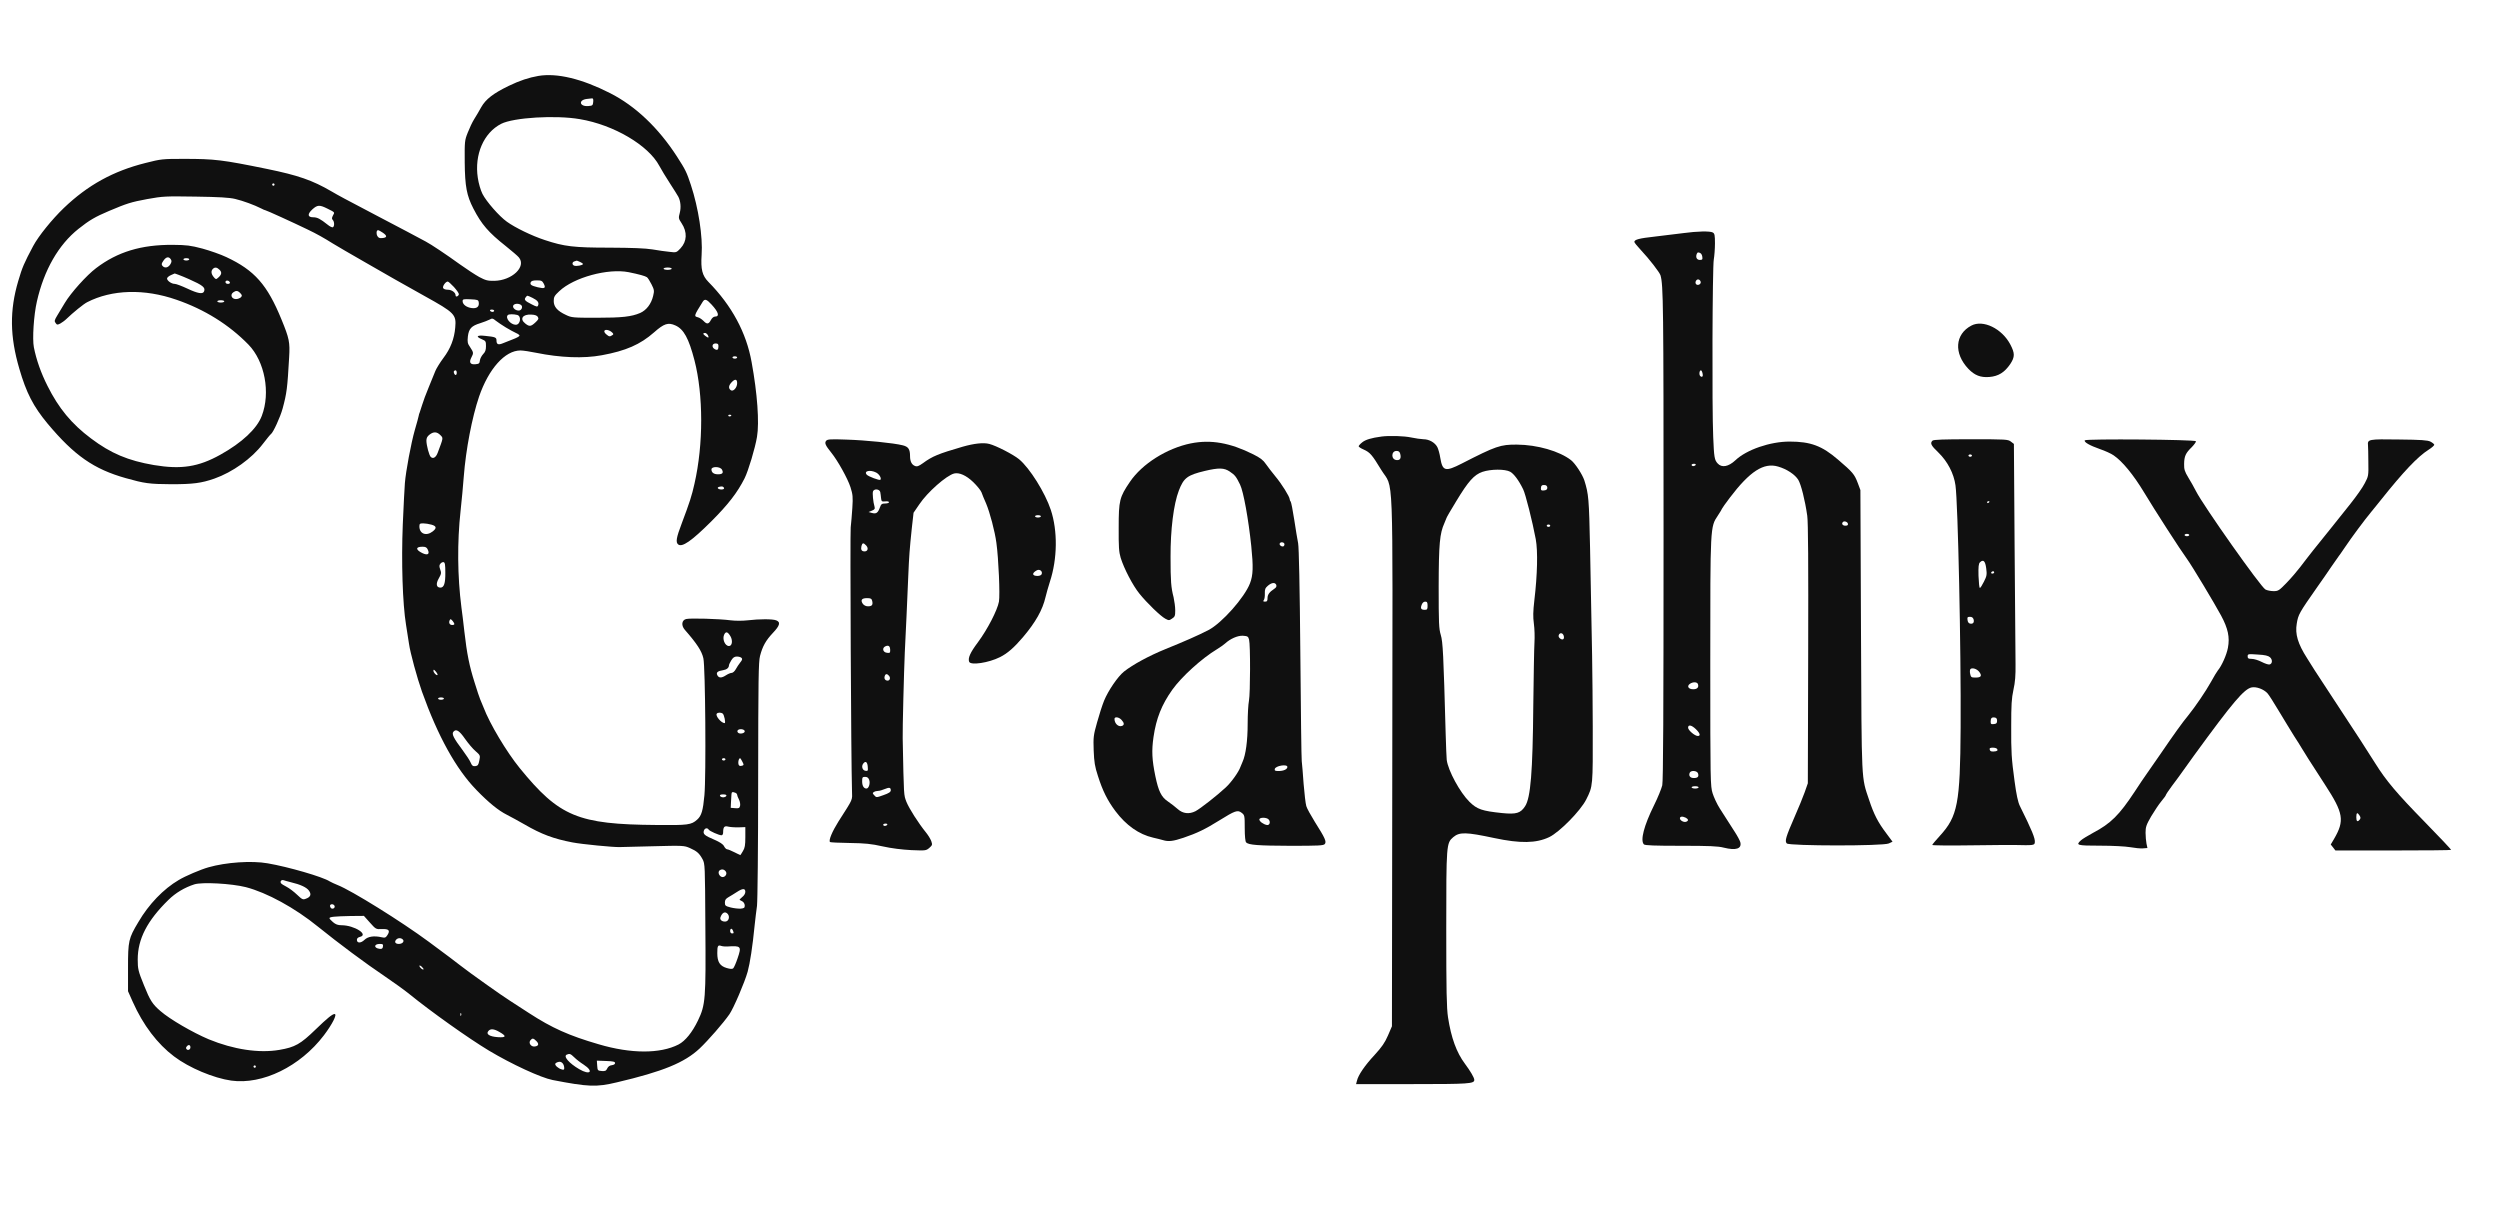 <?xml version="1.0" standalone="no"?>
<!DOCTYPE svg PUBLIC "-//W3C//DTD SVG 20010904//EN"
 "http://www.w3.org/TR/2001/REC-SVG-20010904/DTD/svg10.dtd">
<svg version="1.0" xmlns="http://www.w3.org/2000/svg"
 width="2140pt" height="1040pt" viewBox="0 0 2140 1040"
 preserveAspectRatio="xMidYMid meet">

<g transform="translate(0,1040) scale(0.1,-0.1)"
fill="#101010" stroke="none">
<path d="M4608 9750 c-81 -14 -160 -40 -253 -85 -132 -64 -197 -114 -236 -183
-17 -31 -44 -77 -60 -102 -16 -25 -40 -77 -55 -115 -27 -68 -27 -75 -26 -255
2 -206 17 -284 74 -395 70 -136 130 -205 278 -322 52 -42 103 -85 112 -97 65
-79 -59 -197 -210 -200 -58 -1 -75 4 -130 33 -34 19 -108 67 -165 108 -116 84
-248 172 -292 195 -16 9 -91 48 -165 88 -74 39 -189 100 -255 134 -282 148
-323 170 -388 208 -163 95 -284 137 -552 192 -382 78 -447 86 -710 86 -184 0
-195 -1 -329 -35 -276 -69 -494 -189 -699 -385 -102 -98 -217 -240 -263 -326
-79 -149 -93 -181 -128 -300 -74 -251 -72 -472 9 -749 60 -207 120 -324 243
-472 228 -272 395 -389 669 -466 159 -45 202 -51 388 -52 187 0 258 9 370 48
156 55 320 172 415 297 33 43 64 81 69 84 19 12 81 147 100 218 36 133 41 174
56 438 8 131 1 163 -65 324 -122 299 -231 422 -472 535 -48 23 -140 55 -205
73 -103 27 -135 31 -253 32 -271 2 -474 -60 -657 -199 -81 -61 -216 -211 -268
-298 -20 -34 -50 -83 -65 -108 -24 -40 -26 -48 -14 -64 12 -17 16 -17 41 -4
14 8 38 25 52 39 56 54 147 128 177 143 212 109 490 117 765 21 241 -83 450
-214 616 -384 140 -144 190 -412 114 -610 -41 -109 -170 -230 -354 -332 -188
-105 -336 -128 -569 -89 -222 38 -369 100 -539 228 -166 124 -277 259 -372
449 -56 111 -95 221 -117 331 -14 70 -1 277 26 393 61 269 185 485 356 621 93
74 143 103 261 153 154 65 188 76 328 102 134 24 153 25 412 21 202 -3 290 -8
340 -20 68 -16 165 -52 222 -81 17 -9 33 -16 37 -16 8 0 238 -105 358 -163 82
-39 145 -75 220 -122 19 -12 67 -40 105 -62 39 -22 115 -66 170 -98 144 -84
360 -206 511 -290 256 -142 271 -157 261 -268 -8 -97 -41 -182 -101 -261 -29
-39 -60 -89 -69 -111 -9 -22 -35 -85 -57 -140 -23 -55 -48 -122 -56 -150 -8
-27 -18 -57 -21 -65 -4 -8 -8 -22 -9 -30 -1 -8 -16 -63 -33 -121 -32 -112 -77
-353 -85 -454 -3 -33 -11 -192 -18 -353 -13 -321 -2 -679 28 -862 8 -52 19
-124 25 -160 11 -79 70 -294 111 -410 137 -383 292 -663 467 -843 104 -107
187 -175 261 -212 30 -15 97 -52 148 -81 148 -86 251 -124 412 -155 83 -16
354 -42 405 -40 6 0 132 4 280 7 264 7 272 6 320 -15 61 -27 81 -45 109 -96
21 -39 21 -51 24 -570 5 -630 1 -676 -63 -810 -49 -102 -109 -176 -167 -206
-157 -80 -406 -80 -683 2 -255 74 -401 140 -595 266 -65 43 -138 90 -162 105
-59 36 -359 249 -428 304 -54 42 -92 71 -269 202 -238 176 -663 440 -781 486
-25 10 -55 24 -67 31 -59 39 -356 125 -532 155 -136 24 -356 9 -506 -34 -65
-18 -199 -75 -255 -109 -130 -76 -257 -208 -345 -359 -85 -142 -89 -161 -89
-393 l0 -200 41 -92 c89 -199 211 -359 353 -466 129 -98 340 -186 490 -207
267 -37 590 121 793 388 72 95 116 182 91 182 -18 0 -62 -35 -162 -132 -130
-126 -176 -152 -310 -175 -174 -30 -393 3 -606 91 -137 58 -332 171 -412 241
-68 58 -90 92 -141 220 -50 122 -54 142 -54 222 0 175 81 332 263 510 61 60
138 106 222 133 66 21 318 7 441 -24 180 -47 419 -177 618 -339 176 -142 404
-312 572 -425 77 -52 171 -120 209 -151 186 -151 505 -378 681 -484 194 -116
444 -232 546 -252 305 -59 374 -62 549 -20 396 93 580 169 709 290 73 69 204
219 255 293 36 52 131 274 156 364 20 72 42 215 60 398 6 52 14 127 20 165 5
40 10 502 10 1075 1 874 3 1013 16 1065 22 84 49 132 110 197 60 63 68 93 28
108 -31 12 -143 12 -244 0 -44 -5 -104 -5 -145 0 -97 13 -348 20 -382 11 -38
-10 -43 -55 -11 -92 105 -120 145 -182 159 -244 17 -72 24 -1013 9 -1172 -12
-132 -25 -176 -62 -209 -50 -45 -78 -49 -348 -46 -673 5 -832 71 -1171 487
-113 139 -256 378 -310 520 -11 28 -24 59 -29 70 -5 11 -27 76 -48 145 -44
139 -65 242 -87 435 -8 72 -19 164 -25 205 -34 268 -37 557 -7 830 9 85 22
216 27 290 18 233 71 508 131 685 82 238 222 395 354 395 22 0 83 -9 135 -20
207 -42 404 -50 561 -21 207 38 330 92 448 196 86 76 121 87 183 59 71 -32
114 -110 163 -299 76 -295 77 -718 0 -1055 -23 -104 -41 -159 -109 -340 -47
-123 -53 -162 -31 -180 33 -28 115 29 281 194 148 148 226 249 288 372 32 64
90 258 106 354 21 122 3 373 -46 640 -45 253 -170 484 -370 687 -53 54 -66
108 -58 231 11 155 -27 402 -92 599 -36 109 -45 128 -119 243 -159 246 -356
433 -573 543 -242 123 -454 174 -614 147z m470 -222 c-3 -31 -6 -33 -44 -36
-74 -5 -85 52 -11 61 18 2 38 5 45 5 9 1 12 -8 10 -30z m-114 -148 c290 -49
586 -223 680 -400 16 -30 57 -98 91 -150 34 -52 66 -104 72 -115 19 -38 24
-90 12 -137 -12 -44 -11 -49 15 -88 51 -77 47 -156 -9 -216 -34 -36 -36 -37
-92 -30 -32 3 -98 12 -148 21 -63 10 -172 14 -365 15 -310 0 -390 10 -556 65
-113 37 -254 106 -325 157 -66 47 -176 173 -209 238 -16 32 -33 90 -40 138
-30 199 50 385 200 462 106 54 466 76 674 40z m-2614 -560 c0 -5 -4 -10 -10
-10 -5 0 -10 5 -10 10 0 6 5 10 10 10 6 0 10 -4 10 -10z m453 -206 c66 -33 63
-30 47 -59 -10 -20 -11 -28 -2 -37 15 -15 16 -55 2 -63 -6 -4 -27 6 -46 22
-63 50 -88 63 -122 63 -49 0 -53 26 -9 67 44 40 62 41 130 7z m474 -206 c39
-27 38 -42 -5 -46 -23 -2 -33 2 -42 18 -11 21 -8 50 7 50 4 0 22 -10 40 -22z
m-1814 -229 c8 -13 6 -24 -6 -43 -19 -29 -48 -34 -67 -11 -9 11 -8 20 10 45
23 33 46 36 63 9z m157 1 c0 -5 -11 -10 -25 -10 -14 0 -25 5 -25 10 0 6 11 10
25 10 14 0 25 -4 25 -10z m3345 -22 c14 -6 25 -14 25 -18 0 -11 -57 -21 -75
-14 -20 8 -19 31 3 37 9 3 18 5 19 6 1 0 14 -4 28 -11z m-3085 -68 c22 -22 17
-43 -16 -70 -14 -13 -19 -11 -35 9 -22 27 -24 52 -7 69 17 17 35 15 58 -8z
m3870 10 c0 -5 -16 -10 -35 -10 -19 0 -35 5 -35 10 0 6 16 10 35 10 19 0 35
-4 35 -10z m-368 -30 c89 -18 142 -33 156 -43 8 -6 25 -33 39 -61 23 -46 25
-54 14 -99 -16 -68 -57 -122 -111 -146 -75 -32 -154 -41 -374 -41 -200 0 -214
1 -261 24 -74 34 -105 70 -105 119 0 35 6 46 48 85 124 117 416 197 594 162z
m-3852 -23 c19 -7 58 -23 87 -36 119 -53 143 -72 130 -105 -10 -26 -53 -19
-144 24 -47 22 -95 40 -107 40 -28 0 -66 27 -66 46 0 8 15 21 33 29 17 8 32
14 32 14 0 1 16 -5 35 -12z m438 -64 c2 -8 -5 -13 -17 -13 -12 0 -21 6 -21 16
0 18 31 15 38 -3z m2687 -12 c19 -38 8 -44 -52 -30 -56 14 -68 22 -60 43 5 11
20 16 51 16 40 0 47 -3 61 -29z m-769 -28 c24 -27 43 -54 42 -62 -4 -18 -28
-27 -28 -10 0 25 -33 49 -67 49 -21 0 -36 6 -40 15 -6 16 22 55 40 55 5 0 29
-21 53 -47z m-1832 -49 c9 -8 16 -19 16 -23 0 -16 -25 -31 -51 -31 -36 0 -51
37 -23 57 23 17 39 16 58 -3z m2505 -44 c44 -22 57 -40 47 -65 -5 -13 -13 -12
-55 10 -58 29 -67 40 -51 60 15 18 8 19 59 -5z m-461 -38 c6 -37 -16 -55 -61
-49 -44 6 -77 31 -77 59 0 17 7 19 68 16 61 -3 67 -5 70 -26z m1993 -19 c60
-65 71 -103 29 -103 -12 0 -26 -13 -35 -30 -19 -36 -34 -38 -64 -6 -13 13 -34
27 -47 30 -35 9 -35 11 42 134 17 26 33 21 75 -25z m-4171 27 c0 -5 -13 -10
-30 -10 -16 0 -30 5 -30 10 0 6 14 10 30 10 17 0 30 -4 30 -10z m2538 -29 c20
-12 10 -45 -13 -49 -28 -4 -60 21 -52 42 7 17 43 21 65 7z m-228 -51 c0 -5 -6
-10 -14 -10 -8 0 -18 5 -21 10 -3 6 3 10 14 10 12 0 21 -4 21 -10z m198 -36
c38 -11 27 -84 -13 -84 -44 0 -93 59 -68 83 8 9 50 9 81 1z m176 -17 c9 -15 5
-23 -22 -48 -38 -35 -51 -36 -86 -8 -50 39 -22 81 53 76 30 -1 48 -8 55 -20z
m-274 -90 c30 -18 70 -40 88 -48 17 -7 31 -18 29 -23 -2 -6 -26 -19 -53 -29
-27 -10 -65 -26 -86 -34 -42 -18 -58 -12 -58 22 0 27 -9 31 -97 40 -72 8 -84
-6 -28 -29 33 -14 35 -18 35 -59 0 -33 -6 -50 -24 -68 -13 -14 -26 -38 -28
-54 -3 -26 -7 -30 -39 -33 -44 -4 -56 16 -34 58 20 38 19 43 -10 87 -23 33
-25 44 -20 93 8 67 31 91 107 114 29 9 64 23 78 30 23 13 28 12 55 -10 17 -13
55 -39 85 -57z m910 -43 c13 -13 13 -16 0 -24 -21 -13 -25 -13 -50 8 -14 11
-20 24 -16 31 9 14 44 6 66 -15z m820 -24 c12 -23 3 -25 -22 -6 -22 16 -23 26
-3 26 8 0 19 -9 25 -20z m90 -93 c0 -31 -9 -38 -31 -26 -29 15 -25 49 6 49 20
0 25 -5 25 -23z m160 -97 c0 -5 -9 -10 -20 -10 -11 0 -20 5 -20 10 0 6 9 10
20 10 11 0 20 -4 20 -10z m-2400 -130 c0 -11 -4 -20 -9 -20 -11 0 -22 26 -14
34 12 12 23 5 23 -14z m2400 -90 c0 -39 -35 -77 -56 -59 -20 16 -17 39 8 66
30 32 48 29 48 -7z m-50 -274 c0 -11 -19 -15 -25 -6 -3 5 1 10 9 10 9 0 16 -2
16 -4z m-2490 -171 c25 -26 26 -19 -23 -150 -15 -41 -40 -56 -60 -36 -14 14
-36 97 -37 138 0 23 7 37 26 52 35 28 65 26 94 -4z m2410 -295 c15 -28 5 -40
-34 -40 -36 0 -56 15 -56 42 0 27 75 26 90 -2z m18 -158 c2 -7 -7 -12 -22 -12
-30 0 -44 17 -19 23 24 6 36 3 41 -11z m-2505 -313 c44 -12 47 -30 11 -58 -55
-43 -114 -21 -114 43 0 23 4 26 33 26 17 0 49 -5 70 -11z m-31 -214 c18 -39
-1 -51 -46 -30 -60 29 -60 55 0 55 27 0 37 -5 46 -25z m150 -196 c1 -92 -11
-129 -42 -129 -35 0 -41 32 -14 79 22 39 23 47 12 77 -9 26 -9 36 2 49 7 9 20
15 27 13 12 -2 15 -23 15 -89z m64 -416 c19 -25 17 -33 -5 -33 -21 0 -31 17
-23 38 6 16 12 15 28 -5z m2377 -130 c21 -37 14 -83 -13 -83 -35 0 -60 62 -40
100 14 27 30 22 53 -17z m95 -185 c8 -8 6 -18 -11 -38 -12 -15 -30 -42 -39
-59 -9 -17 -25 -31 -35 -31 -10 0 -31 -9 -48 -20 -38 -25 -61 -25 -74 -1 -13
24 1 37 48 44 32 5 50 20 51 42 0 6 9 25 20 43 15 24 27 32 48 32 15 0 33 -5
40 -12z m-2603 -146 c-8 -8 -35 20 -35 37 1 12 5 11 21 -8 11 -13 17 -26 14
-29z m55 -202 c0 -5 -11 -10 -25 -10 -14 0 -25 5 -25 10 0 6 11 10 25 10 14 0
25 -4 25 -10z m2386 -128 c13 -9 28 -82 17 -82 -28 0 -80 61 -68 80 7 12 35
13 51 2z m189 -152 c0 -18 -43 -26 -57 -12 -16 16 2 33 30 30 16 -2 27 -9 27
-18z m-2394 -65 c27 -38 67 -86 90 -105 40 -35 41 -37 32 -80 -7 -38 -13 -45
-34 -48 -21 -2 -29 3 -40 30 -7 18 -39 66 -70 108 -76 101 -94 137 -78 156 23
28 51 10 100 -61z m2229 -175 c0 -5 -7 -10 -15 -10 -8 0 -15 5 -15 10 0 6 7
10 15 10 8 0 15 -4 15 -10z m144 -19 c14 -26 14 -30 0 -35 -9 -3 -20 -4 -25 0
-16 9 -9 64 7 64 2 0 10 -13 18 -29z m-60 -267 c9 -3 16 -11 16 -18 0 -6 7
-24 16 -41 8 -16 12 -40 9 -53 -5 -20 -11 -23 -43 -20 l-37 3 2 45 c2 25 3 55
4 68 1 23 7 26 33 16z m-76 -26 c-3 -7 -15 -13 -28 -13 -13 0 -25 6 -27 13 -3
8 6 12 27 12 21 0 30 -4 28 -12z m105 -270 l57 2 0 -86 c0 -70 -4 -93 -21
-120 -11 -19 -21 -34 -22 -34 -1 0 -24 11 -51 25 -27 14 -55 25 -62 25 -7 0
-19 12 -26 26 -9 18 -35 35 -83 56 -83 35 -99 48 -90 77 7 22 29 28 41 10 7
-13 89 -49 110 -49 8 0 14 10 14 24 0 47 10 59 44 50 17 -4 57 -7 89 -6z
m-109 -380 c15 -25 -17 -57 -42 -42 -22 14 -28 44 -10 55 18 12 39 7 52 -13z
m-3724 -90 c81 -19 133 -43 154 -71 24 -33 15 -56 -28 -71 -23 -9 -31 -5 -74
36 -26 25 -66 55 -89 67 -23 11 -44 25 -48 31 -10 16 5 32 24 25 9 -3 36 -11
61 -17z m3890 -82 c0 -15 -11 -33 -27 -45 -14 -12 -24 -22 -22 -24 2 -1 13 -7
24 -13 11 -6 20 -22 20 -35 0 -20 -5 -24 -35 -27 -19 -1 -57 3 -85 10 -46 12
-50 16 -50 42 0 22 7 33 32 47 17 10 49 29 70 43 50 33 73 33 73 2z m-3516
-121 c7 -20 -23 -33 -34 -14 -5 7 -6 17 -4 21 9 13 32 9 38 -7z m3366 -69 c19
-23 8 -61 -18 -64 -29 -4 -53 14 -45 36 15 42 41 54 63 28z m-3064 -73 c51
-57 52 -58 103 -56 60 3 73 -12 47 -52 -14 -22 -21 -24 -49 -18 -66 15 -117 7
-147 -22 -31 -30 -65 -30 -65 0 0 12 9 21 25 25 80 19 -47 100 -157 100 -30 0
-50 7 -72 26 -17 14 -31 30 -31 34 0 12 45 16 180 19 l115 1 51 -57z m3108
-69 c9 -22 8 -24 -9 -24 -8 0 -15 9 -15 20 0 24 15 27 24 4z m-2826 -76 c16
-16 -3 -38 -34 -38 -29 0 -40 16 -24 35 15 18 42 19 58 3z m-170 -60 c-2 -18
-9 -22 -28 -20 -52 6 -51 42 1 42 26 0 30 -3 27 -22z m2947 0 c119 8 124 2 89
-100 -14 -42 -31 -81 -38 -87 -8 -7 -26 -6 -56 3 -58 17 -80 52 -80 127 0 63
5 72 34 62 12 -4 35 -6 51 -5z m-2600 -196 c-6 -7 -35 18 -35 31 0 5 9 2 20
-8 11 -10 18 -20 15 -23z m322 -394 c-3 -8 -6 -5 -6 6 -1 11 2 17 5 13 3 -3 4
-12 1 -19z m327 -141 c64 -36 60 -50 -13 -45 -71 5 -103 26 -81 52 17 22 48
20 94 -7z m317 -78 c25 -25 20 -43 -14 -47 -32 -4 -56 31 -36 54 16 19 25 18
50 -7z m-2961 -54 c0 -19 -20 -29 -32 -17 -8 8 -7 16 2 26 14 17 30 12 30 -9z
m3286 -86 c17 -17 53 -45 80 -62 90 -59 56 -94 -38 -39 -89 52 -140 112 -105
125 23 10 31 7 63 -24z m-86 -92 c0 -14 -5 -17 -22 -11 -30 8 -59 35 -55 48 2
6 14 13 28 16 26 7 48 -17 49 -53z m435 43 c0 -9 -11 -16 -28 -18 -18 -2 -32
-12 -39 -28 -10 -21 -18 -24 -47 -22 -35 3 -36 5 -39 46 l-3 43 78 -3 c61 -2
78 -6 78 -18z m-3075 -30 c0 -5 -4 -10 -10 -10 -5 0 -10 5 -10 10 0 6 5 10 10
10 6 0 10 -4 10 -10z"/>
<path d="M14405 8404 c-55 -7 -162 -20 -238 -29 -137 -15 -177 -26 -177 -46 0
-6 26 -38 58 -72 68 -72 158 -188 166 -214 24 -84 26 -243 26 -2224 0 -1514
-3 -2103 -11 -2141 -7 -29 -38 -106 -70 -170 -87 -176 -120 -303 -87 -336 9
-9 93 -12 317 -12 243 0 317 -3 367 -16 105 -26 155 -9 141 47 -4 14 -25 54
-48 89 -24 36 -52 81 -64 100 -12 19 -41 64 -64 100 -23 36 -50 94 -61 129
-19 61 -20 95 -20 1116 0 1178 -1 1163 65 1262 19 29 35 55 35 58 0 3 30 45
66 93 172 227 291 305 415 268 73 -21 143 -67 172 -113 24 -40 58 -174 77
-308 8 -56 10 -409 8 -1185 l-3 -1105 -27 -77 c-15 -42 -53 -135 -84 -205 -78
-179 -88 -213 -69 -233 23 -22 823 -23 873 0 l32 15 -55 74 c-69 91 -105 161
-145 282 -68 204 -64 122 -70 1449 l-5 1205 -22 59 c-29 77 -44 94 -169 201
-138 119 -235 155 -416 155 -165 0 -367 -69 -463 -160 -60 -56 -117 -66 -152
-27 -27 29 -31 52 -38 227 -11 244 -7 1459 5 1519 5 29 10 91 10 137 0 72 -3
85 -19 94 -25 13 -130 11 -256 -6z m152 -172 c7 -4 14 -19 15 -32 3 -21 -1
-25 -22 -25 -25 0 -37 22 -26 51 6 16 15 17 33 6z m1 -245 c4 -20 -25 -34 -39
-20 -14 14 1 45 20 41 9 -2 17 -11 19 -21z m15 -779 c8 -28 -1 -42 -18 -28
-13 11 -9 50 5 50 4 0 10 -10 13 -22z m-58 -788 c-3 -5 -13 -10 -21 -10 -8 0
-14 5 -14 10 0 6 9 10 21 10 11 0 17 -4 14 -10z m1303 -503 c3 -12 -4 -17 -22
-17 -24 0 -35 18 -20 32 11 11 39 1 42 -15z m-1284 -1372 c10 -28 -5 -45 -40
-45 -41 0 -57 26 -29 46 25 18 61 18 69 -1z m-17 -387 c36 -35 42 -58 16 -58
-25 0 -83 49 -83 71 0 29 30 23 67 -13z m18 -378 c9 -28 -2 -40 -36 -40 -31 0
-46 19 -35 45 9 23 63 19 71 -5z m5 -120 c0 -5 -13 -10 -30 -10 -16 0 -30 5
-30 10 0 6 14 10 30 10 17 0 30 -4 30 -10z m-109 -260 c23 -13 24 -26 3 -34
-20 -8 -54 11 -54 29 0 17 23 19 51 5z"/>
<path d="M16875 7613 c-141 -74 -152 -238 -25 -371 53 -55 104 -75 178 -69 78
6 131 39 180 111 40 61 40 92 0 168 -72 136 -233 214 -333 161z"/>
<path d="M11825 6663 c-85 -11 -138 -27 -165 -50 -17 -13 -30 -29 -30 -33 0
-5 19 -18 43 -28 55 -25 72 -45 149 -172 110 -181 99 104 96 -2490 l-3 -2275
-34 -79 c-27 -62 -52 -98 -115 -167 -83 -89 -140 -172 -151 -222 l-7 -27 480
0 c486 0 532 3 532 36 0 19 -34 76 -80 138 -72 96 -118 222 -145 398 -12 79
-15 225 -15 756 0 728 1 735 60 786 54 45 108 44 352 -8 222 -47 357 -45 469
8 88 42 268 225 317 322 58 116 57 109 56 624 -2 463 -5 649 -23 1530 -9 422
-12 460 -49 578 -17 51 -78 145 -114 173 -99 77 -289 132 -463 133 -142 1
-179 -12 -472 -162 -141 -72 -165 -66 -184 48 -5 34 -17 76 -25 92 -20 39 -70
68 -119 68 -22 1 -69 7 -105 15 -60 13 -185 17 -255 8z m161 -148 c10 -39 -2
-57 -33 -53 -47 5 -45 78 1 78 19 0 27 -7 32 -25z m941 -153 c31 -17 73 -72
111 -150 20 -39 80 -277 108 -427 19 -103 14 -306 -12 -524 -11 -96 -12 -141
-4 -200 6 -42 8 -114 5 -161 -3 -47 -7 -287 -10 -535 -5 -576 -23 -794 -70
-866 -39 -60 -75 -71 -196 -59 -173 18 -215 32 -281 97 -81 80 -182 266 -194
358 -2 17 -6 116 -9 220 -19 693 -24 790 -42 850 -16 53 -18 100 -18 415 1
367 9 453 49 542 8 18 16 38 18 44 1 6 39 71 83 143 104 172 153 227 225 252
72 24 192 25 237 1z m318 -137 c0 -14 -8 -21 -27 -23 -22 -3 -28 1 -28 16 0
25 10 33 35 30 12 -2 20 -10 20 -23z m25 -325 c0 -5 -7 -10 -15 -10 -8 0 -15
5 -15 10 0 6 7 10 15 10 8 0 15 -4 15 -10z m-1050 -685 c0 -30 -3 -35 -24 -35
-32 0 -39 12 -26 44 6 16 17 26 30 26 16 0 20 -7 20 -35z m1165 -256 c9 -29
-7 -42 -30 -25 -11 8 -16 19 -12 30 9 23 34 20 42 -5z"/>
<path d="M7072 6627 c-16 -19 -6 -40 44 -102 55 -68 140 -221 164 -295 20 -64
22 -83 16 -178 -4 -59 -10 -134 -14 -167 -6 -50 3 -1991 11 -2251 2 -90 15
-61 -117 -268 -53 -85 -85 -161 -71 -174 3 -3 79 -7 168 -8 133 -2 184 -7 282
-29 76 -17 166 -28 245 -32 123 -5 127 -5 155 19 26 23 27 27 17 57 -6 17 -26
51 -45 74 -67 83 -145 206 -168 263 -23 62 -22 35 -32 544 -2 76 11 574 18
735 3 61 10 202 15 315 5 113 12 268 15 345 7 164 11 223 30 403 l15 133 50
73 c69 103 231 246 298 263 43 10 103 -16 163 -74 31 -30 63 -69 70 -86 6 -18
24 -61 40 -97 32 -76 75 -238 88 -336 19 -137 32 -447 22 -504 -14 -75 -98
-237 -180 -348 -66 -88 -87 -135 -75 -167 13 -32 167 -9 264 40 64 32 120 81
196 170 109 129 168 233 194 345 7 30 24 89 37 130 65 198 67 436 8 615 -49
148 -181 359 -272 434 -50 41 -196 116 -255 131 -50 13 -130 4 -228 -24 -209
-61 -258 -81 -340 -141 -35 -25 -50 -31 -67 -24 -28 10 -43 39 -43 83 0 61
-14 82 -62 94 -78 20 -320 44 -483 49 -137 5 -162 3 -173 -10z m428 -272 c27
-14 48 -50 36 -62 -7 -8 -105 29 -117 44 -27 32 30 44 81 18z m35 -167 c2 -13
6 -36 7 -53 3 -27 6 -30 36 -27 18 2 32 -1 32 -7 0 -6 -15 -11 -33 -11 -28 0
-35 -5 -45 -34 -17 -47 -32 -57 -68 -47 l-29 8 29 12 c23 9 27 16 22 34 -12
40 -19 115 -13 131 10 25 56 20 62 -6z m1375 -208 c0 -5 -11 -10 -25 -10 -14
0 -25 5 -25 10 0 6 11 10 25 10 14 0 25 -4 25 -10z m-1495 -250 c21 -23 13
-50 -14 -50 -26 0 -34 15 -27 46 8 29 17 30 41 4z m1502 -244 c-4 -10 -18 -16
-36 -16 -47 0 -50 24 -6 48 24 13 51 -7 42 -32z m-1451 -230 c8 -34 -2 -46
-36 -46 -18 0 -34 8 -44 21 -22 32 -10 49 35 49 33 0 40 -4 45 -24z m154 -424
c0 -20 -4 -23 -27 -20 -38 4 -45 44 -11 57 26 10 38 -1 38 -37z m-10 -217 c16
-19 6 -44 -16 -41 -20 3 -28 20 -20 41 7 19 20 19 36 0z m-182 -779 c3 -34 1
-37 -20 -34 -27 4 -37 41 -17 64 19 23 34 11 37 -30z m12 -111 c11 -29 -3 -75
-23 -75 -23 0 -37 23 -37 62 0 34 3 38 25 38 18 0 28 -7 35 -25z m185 -90 c0
-14 -16 -25 -62 -41 -61 -22 -62 -22 -79 -2 -16 16 -16 21 -4 28 8 6 25 10 36
10 12 0 37 7 55 15 41 17 54 15 54 -10z m-30 -295 c-3 -5 -13 -10 -21 -10 -8
0 -14 5 -14 10 0 6 9 10 21 10 11 0 17 -4 14 -10z"/>
<path d="M16542 6628 c-22 -22 -13 -41 51 -102 78 -76 132 -179 146 -281 21
-150 48 -1388 44 -2075 -4 -648 -25 -758 -178 -925 -35 -38 -64 -73 -65 -78 0
-4 150 -6 333 -3 182 2 348 4 367 3 166 -4 175 -3 178 21 5 34 -25 105 -128
313 -16 32 -30 98 -45 210 -27 199 -30 249 -29 474 0 180 3 237 19 310 15 67
19 123 18 220 -1 72 -5 525 -8 1007 l-6 878 -26 20 c-25 19 -40 20 -342 20
-233 0 -320 -3 -329 -12z m338 -128 c0 -5 -7 -10 -15 -10 -8 0 -15 5 -15 10 0
6 7 10 15 10 8 0 15 -4 15 -10z m150 -394 c0 -3 -4 -8 -10 -11 -5 -3 -10 -1
-10 4 0 6 5 11 10 11 6 0 10 -2 10 -4z m-28 -571 c7 -54 5 -66 -20 -115 -15
-30 -30 -54 -35 -53 -4 2 -9 48 -11 104 -2 78 1 104 12 115 29 29 46 12 54
-51z m68 -35 c0 -5 -7 -10 -16 -10 -8 0 -12 5 -9 10 3 6 10 10 16 10 5 0 9 -4
9 -10z m-176 -402 c7 -27 -5 -41 -30 -36 -12 2 -20 13 -22 31 -3 23 0 27 21
27 17 0 26 -7 31 -22z m49 -450 c25 -34 15 -48 -33 -48 -35 0 -39 3 -45 30 -4
16 -3 34 0 40 12 19 57 6 78 -22z m152 -418 c0 -20 -6 -26 -27 -28 -24 -3 -28
0 -28 21 0 30 9 39 35 35 14 -2 20 -10 20 -28z m0 -241 c9 -14 2 -20 -31 -22
-20 -1 -29 3 -32 16 -3 13 3 17 27 17 16 0 33 -5 36 -11z"/>
<path d="M17846 6631 c-10 -15 43 -45 129 -75 44 -15 97 -39 118 -54 75 -51
170 -167 261 -318 89 -148 311 -493 367 -569 39 -53 235 -379 292 -485 59
-110 75 -185 58 -275 -11 -60 -53 -155 -87 -195 -7 -8 -33 -52 -58 -97 -45
-81 -134 -212 -197 -290 -46 -55 -122 -161 -229 -318 -49 -71 -105 -152 -125
-180 -20 -27 -65 -95 -101 -150 -134 -203 -205 -274 -359 -355 -44 -24 -90
-52 -102 -63 -47 -42 -35 -46 165 -46 108 0 216 -6 257 -13 39 -7 87 -12 109
-10 l38 3 -8 37 c-4 20 -8 62 -8 94 0 49 6 67 48 140 27 45 66 104 87 129 22
26 39 50 39 54 0 4 24 40 53 79 30 39 60 81 68 92 8 12 63 88 122 170 333 457
427 567 492 580 41 7 101 -15 134 -50 11 -11 56 -82 100 -156 45 -74 102 -169
128 -210 27 -41 55 -86 63 -100 21 -36 76 -123 202 -317 159 -244 169 -307 77
-465 l-28 -47 20 -25 20 -26 493 0 c271 0 495 2 497 5 3 2 -100 111 -228 242
-235 240 -328 350 -421 499 -62 99 -162 254 -350 539 -80 121 -155 236 -167
255 -12 19 -42 67 -66 105 -80 125 -104 207 -89 296 13 79 18 89 182 323 32
44 83 119 115 166 32 47 60 87 63 90 3 3 25 34 49 70 66 98 170 237 226 305
27 34 66 80 85 105 193 242 314 370 408 430 29 18 51 38 49 44 -2 6 -17 18
-33 26 -23 12 -81 16 -270 18 -260 4 -269 2 -264 -50 1 -13 3 -77 3 -143 2
-117 1 -122 -31 -182 -17 -35 -73 -113 -122 -175 -50 -62 -128 -160 -174 -218
-46 -58 -113 -141 -148 -184 -34 -44 -84 -107 -109 -141 -26 -34 -77 -94 -115
-133 -65 -67 -72 -72 -112 -72 -24 0 -55 6 -70 14 -40 21 -532 718 -594 841
-17 33 -47 87 -67 119 -30 50 -36 68 -35 115 1 66 13 93 66 144 21 22 37 44
35 50 -5 15 -942 22 -951 8z m894 -811 c0 -5 -9 -10 -20 -10 -11 0 -20 5 -20
10 0 6 9 10 20 10 11 0 20 -4 20 -10z m691 -1046 c24 -21 21 -57 -4 -62 -10
-2 -40 8 -67 22 -27 14 -65 26 -85 26 -29 0 -35 4 -35 21 0 21 3 22 86 16 62
-3 90 -10 105 -23z m767 -1355 c10 -16 10 -24 1 -35 -19 -23 -29 -16 -29 21 0
40 9 44 28 14z"/>
<path d="M10195 6605 c-207 -42 -419 -176 -523 -330 -89 -131 -96 -159 -96
-390 -1 -167 2 -210 17 -260 29 -93 104 -237 160 -306 65 -81 181 -193 222
-215 30 -16 33 -16 58 1 24 15 27 24 27 70 0 30 -7 80 -14 112 -22 85 -26 137
-26 346 -1 232 26 451 71 568 42 109 73 132 223 168 119 28 164 27 212 -5 46
-31 55 -43 89 -112 29 -58 72 -297 96 -527 18 -177 16 -248 -11 -318 -46 -121
-241 -341 -355 -400 -86 -45 -210 -99 -368 -163 -140 -57 -279 -132 -356 -193
-52 -42 -134 -161 -170 -249 -15 -37 -42 -120 -60 -186 -31 -110 -33 -126 -29
-240 4 -100 10 -138 36 -217 40 -127 82 -211 150 -302 92 -122 201 -199 322
-227 30 -7 68 -16 84 -21 48 -15 88 -10 177 20 115 39 186 73 306 148 135 84
157 92 191 66 26 -20 27 -23 27 -131 0 -71 5 -116 12 -123 22 -22 101 -28 379
-29 242 0 283 2 294 15 17 20 3 51 -85 190 -34 55 -68 116 -73 135 -6 19 -16
105 -23 190 -6 85 -13 173 -16 195 -3 22 -8 438 -12 925 -5 565 -12 905 -19
940 -6 30 -21 120 -33 200 -12 80 -26 149 -30 155 -5 5 -9 15 -9 21 0 22 -70
134 -124 198 -28 34 -64 81 -80 104 -23 34 -48 53 -108 83 -198 99 -362 128
-533 94z m800 -864 c0 -8 -4 -16 -10 -18 -16 -5 -38 14 -30 26 9 16 40 9 40
-8z m-70 -348 c4 -13 -1 -23 -17 -33 -42 -28 -58 -50 -58 -80 0 -24 -4 -30
-21 -30 -16 0 -19 3 -11 13 6 7 10 32 9 56 -1 36 3 47 26 67 33 28 62 31 72 7z
m-233 -468 c12 -44 11 -461 -1 -524 -6 -29 -11 -118 -11 -196 0 -145 -16 -266
-44 -327 -8 -18 -16 -37 -18 -43 -14 -42 -78 -132 -126 -176 -73 -68 -217
-181 -259 -203 -54 -27 -107 -21 -150 17 -21 19 -59 48 -85 66 -57 38 -81 87
-108 216 -29 141 -33 218 -16 336 23 159 70 277 161 405 80 112 252 268 383
347 26 16 56 37 67 47 47 43 109 70 154 68 40 -3 46 -6 53 -33z m-1092 -687
c24 -26 26 -44 4 -52 -30 -11 -64 20 -64 60 0 21 37 17 60 -8z m1420 -403 c0
-20 -32 -35 -75 -35 -29 0 -36 3 -33 17 5 28 108 45 108 18z m-160 -450 c18
-21 8 -51 -15 -47 -30 5 -65 31 -65 47 0 20 63 20 80 0z"/>
</g>
</svg>
